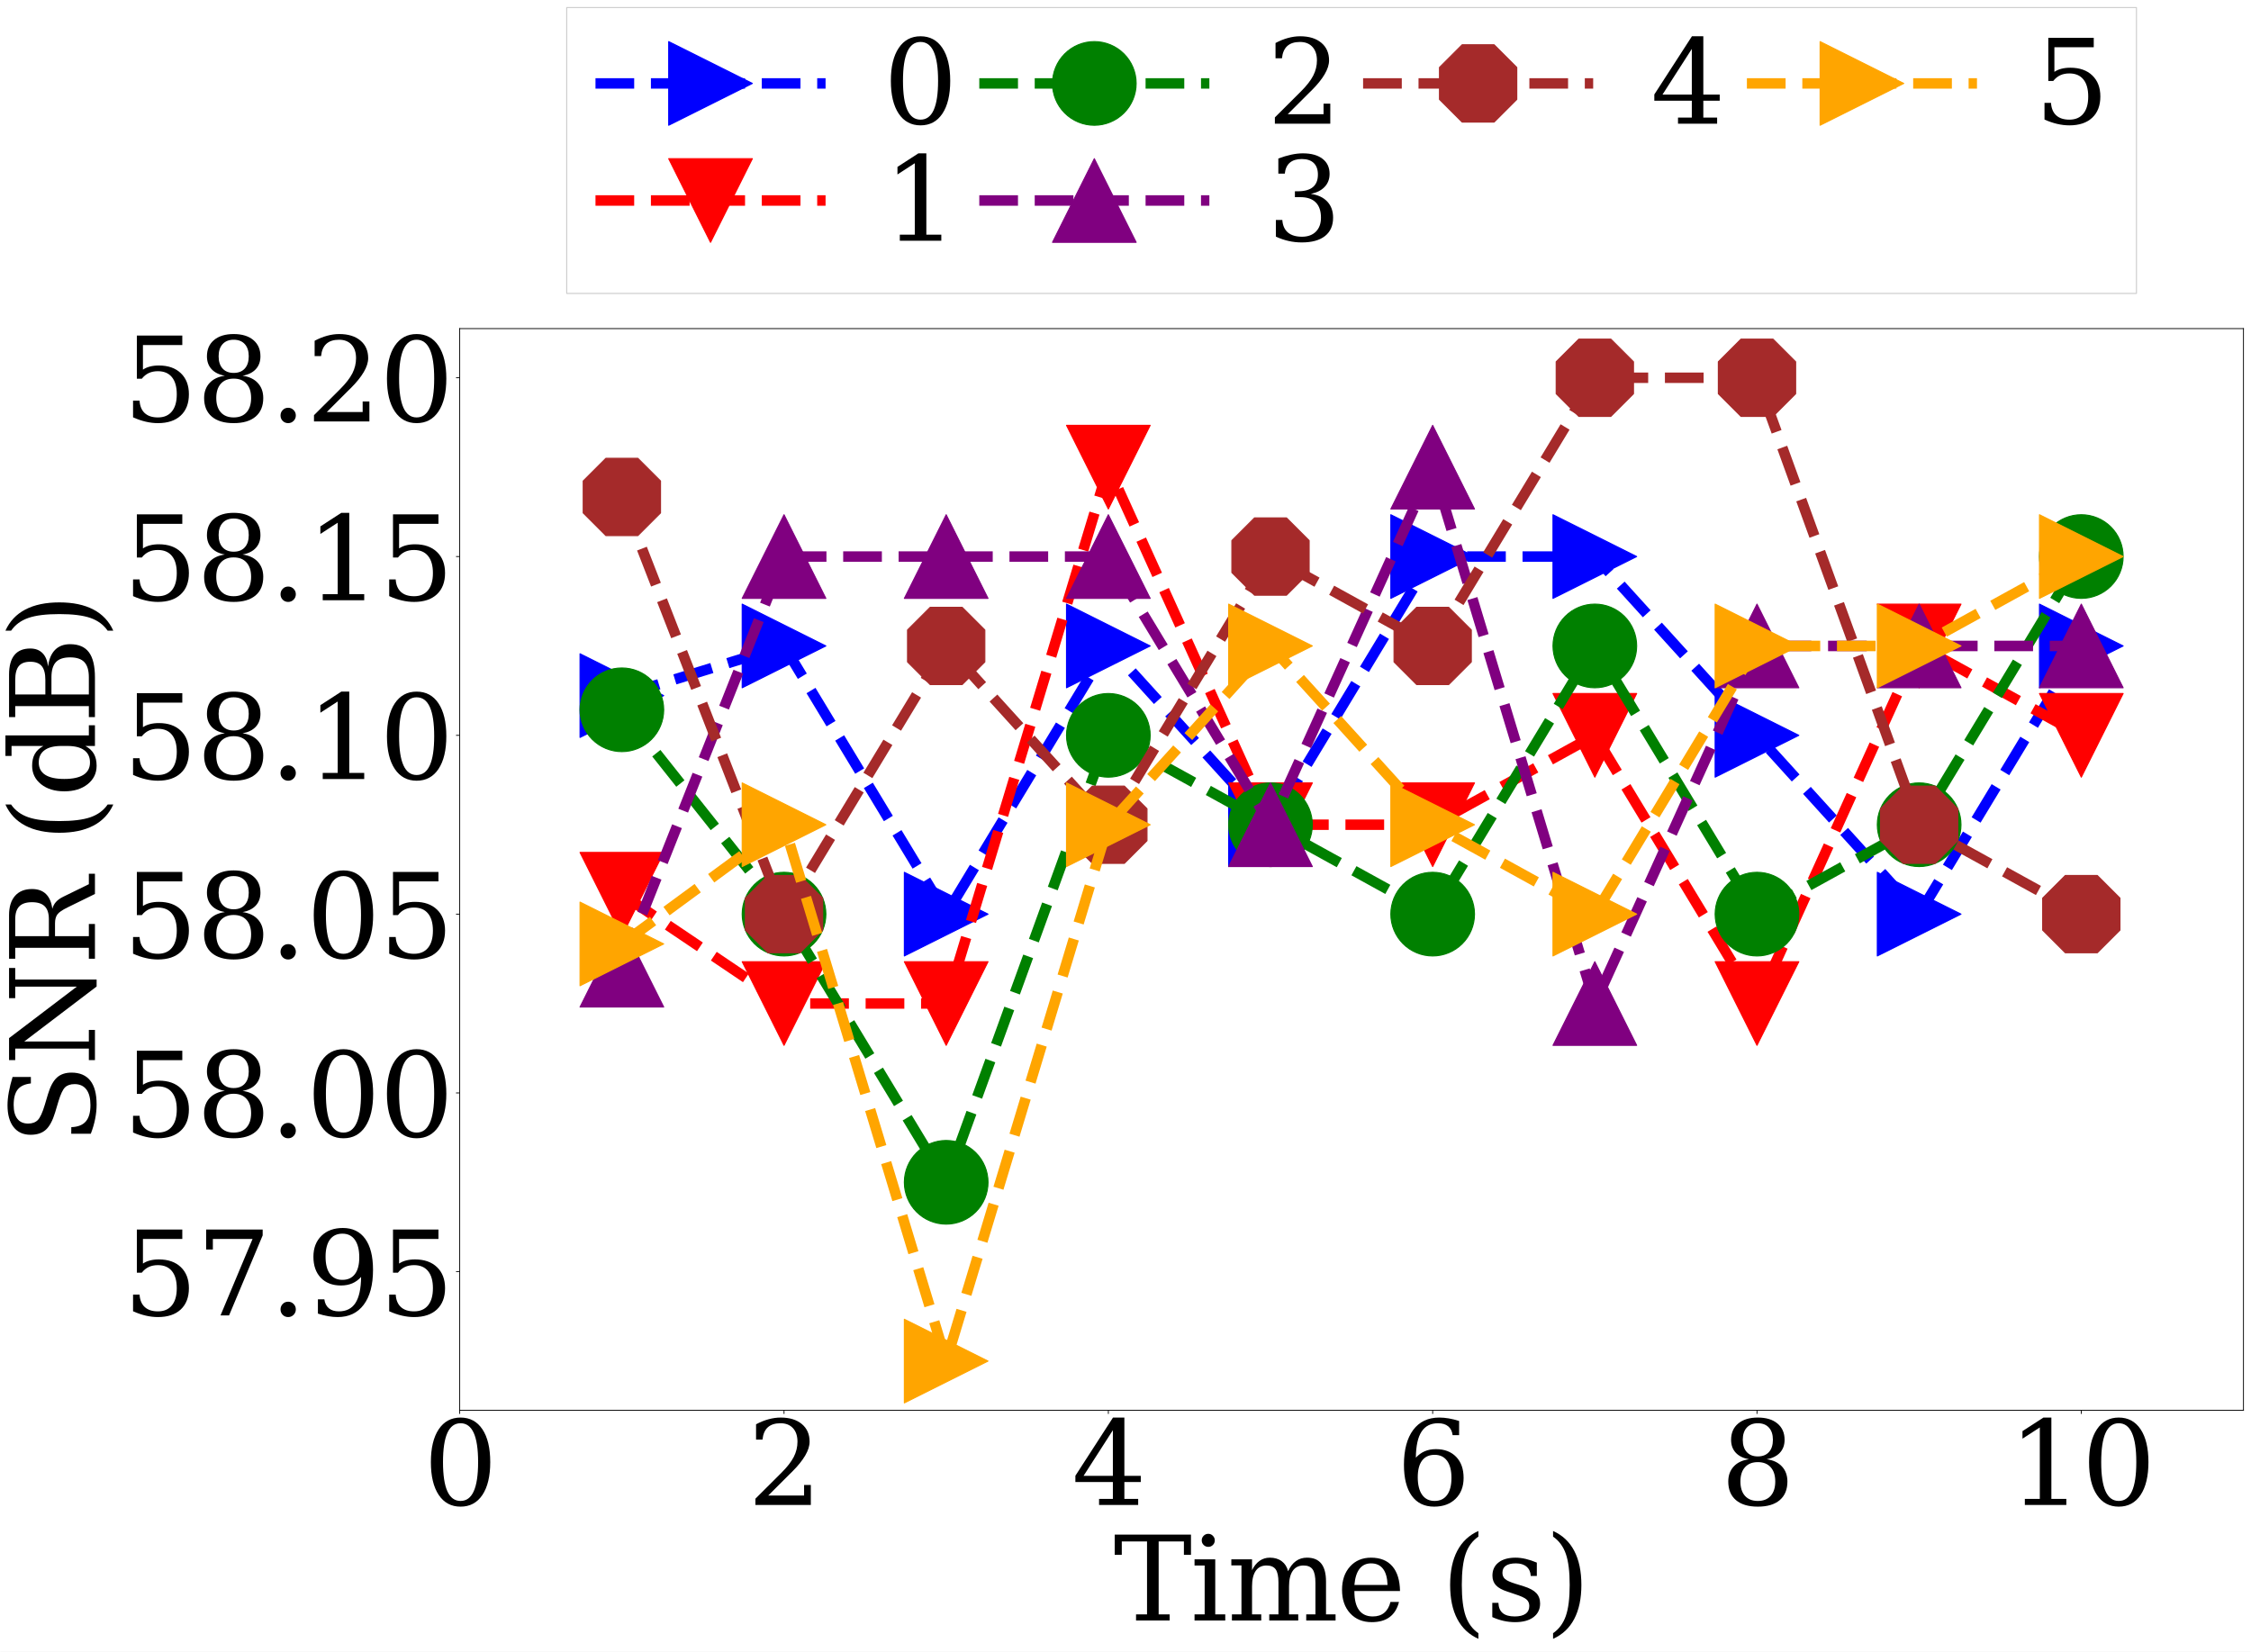 <?xml version="1.0" encoding="utf-8" standalone="no"?>
<!DOCTYPE svg PUBLIC "-//W3C//DTD SVG 1.1//EN"
  "http://www.w3.org/Graphics/SVG/1.1/DTD/svg11.dtd">
<svg xmlns:xlink="http://www.w3.org/1999/xlink" width="2152.384pt" height="1579.779pt" viewBox="0 0 2152.384 1579.779" xmlns="http://www.w3.org/2000/svg" version="1.1">
 <rect x="0" y="0" width="2152.384" height="1579.779" fill="#333333" stroke="none"/>
 <defs>
  <style type="text/css">*{stroke-linejoin: round; stroke-linecap: butt}</style>
 </defs>
 <g id="figure_1">
  <g id="patch_1">
   <path d="M 0 1579.779 
L 2152.384 1579.779 
L 2152.384 0 
L 0 0 
z
" style="fill: #ffffff; stroke: #ffffff; stroke-linejoin: miter"/>
  </g>
  <g id="axes_1">
   <g id="patch_2">
    <path d="M 439.569 1348.66 
L 2145.184 1348.66 
L 2145.184 314.245 
L 439.569 314.245 
z
" style="fill: #ffffff"/>
   </g>
   <g id="matplotlib.axis_1">
    <g id="xtick_1">
     <g id="line2d_1">
      <defs>
       <path id="m5dc5cebf34" d="M 0 0 
L 0 3.5 
" style="stroke: #000000; stroke-width: 0.8"/>
      </defs>
      <g>
       <use xlink:href="#m5dc5cebf34" x="439.569" y="1348.66" style="stroke: #000000; stroke-width: 0.8"/>
      </g>
     </g>
     <g id="text_1">
      <!-- 0 -->
      <g transform="translate(404.575 1439.243) scale(1.1 -1.1)">
       <defs>
        <path id="DejaVuSerif-30" d="M 2034 219 
Q 2513 219 2750 744 
Q 2988 1269 2988 2328 
Q 2988 3391 2750 3916 
Q 2513 4441 2034 4441 
Q 1556 4441 1318 3916 
Q 1081 3391 1081 2328 
Q 1081 1269 1318 744 
Q 1556 219 2034 219 
z
M 2034 -91 
Q 1275 -91 848 546 
Q 422 1184 422 2328 
Q 422 3475 848 4112 
Q 1275 4750 2034 4750 
Q 2797 4750 3222 4112 
Q 3647 3475 3647 2328 
Q 3647 1184 3222 546 
Q 2797 -91 2034 -91 
z
" transform="scale(0.016)"/>
       </defs>
       <use xlink:href="#DejaVuSerif-30"/>
      </g>
     </g>
    </g>
    <g id="xtick_2">
     <g id="line2d_2">
      <g>
       <use xlink:href="#m5dc5cebf34" x="749.681" y="1348.66" style="stroke: #000000; stroke-width: 0.8"/>
      </g>
     </g>
     <g id="text_2">
      <!-- 2 -->
      <g transform="translate(714.687 1439.243) scale(1.1 -1.1)">
       <defs>
        <path id="DejaVuSerif-32" d="M 819 3553 
L 469 3553 
L 469 4384 
Q 803 4563 1142 4656 
Q 1481 4750 1806 4750 
Q 2534 4750 2956 4397 
Q 3378 4044 3378 3438 
Q 3378 2753 2422 1800 
Q 2347 1728 2309 1691 
L 1131 513 
L 3078 513 
L 3078 1088 
L 3444 1088 
L 3444 0 
L 434 0 
L 434 341 
L 1850 1753 
Q 2319 2222 2519 2614 
Q 2719 3006 2719 3438 
Q 2719 3909 2473 4175 
Q 2228 4441 1797 4441 
Q 1350 4441 1106 4219 
Q 863 3997 819 3553 
z
" transform="scale(0.016)"/>
       </defs>
       <use xlink:href="#DejaVuSerif-32"/>
      </g>
     </g>
    </g>
    <g id="xtick_3">
     <g id="line2d_3">
      <g>
       <use xlink:href="#m5dc5cebf34" x="1059.792" y="1348.66" style="stroke: #000000; stroke-width: 0.8"/>
      </g>
     </g>
     <g id="text_3">
      <!-- 4 -->
      <g transform="translate(1024.799 1439.243) scale(1.1 -1.1)">
       <defs>
        <path id="DejaVuSerif-34" d="M 2234 1581 
L 2234 4063 
L 641 1581 
L 2234 1581 
z
M 3609 0 
L 1484 0 
L 1484 331 
L 2234 331 
L 2234 1247 
L 197 1247 
L 197 1588 
L 2241 4750 
L 2859 4750 
L 2859 1581 
L 3750 1581 
L 3750 1247 
L 2859 1247 
L 2859 331 
L 3609 331 
L 3609 0 
z
" transform="scale(0.016)"/>
       </defs>
       <use xlink:href="#DejaVuSerif-34"/>
      </g>
     </g>
    </g>
    <g id="xtick_4">
     <g id="line2d_4">
      <g>
       <use xlink:href="#m5dc5cebf34" x="1369.904" y="1348.66" style="stroke: #000000; stroke-width: 0.8"/>
      </g>
     </g>
     <g id="text_4">
      <!-- 6 -->
      <g transform="translate(1334.91 1439.243) scale(1.1 -1.1)">
       <defs>
        <path id="DejaVuSerif-36" d="M 2094 219 
Q 2534 219 2771 542 
Q 3009 866 3009 1472 
Q 3009 2078 2771 2401 
Q 2534 2725 2094 2725 
Q 1647 2725 1412 2412 
Q 1178 2100 1178 1509 
Q 1178 888 1415 553 
Q 1653 219 2094 219 
z
M 1075 2569 
Q 1288 2803 1556 2918 
Q 1825 3034 2163 3034 
Q 2859 3034 3264 2615 
Q 3669 2197 3669 1472 
Q 3669 763 3233 336 
Q 2797 -91 2069 -91 
Q 1278 -91 853 498 
Q 428 1088 428 2181 
Q 428 3406 931 4078 
Q 1434 4750 2350 4750 
Q 2597 4750 2869 4703 
Q 3141 4656 3425 4563 
L 3425 3794 
L 3072 3794 
Q 3034 4109 2831 4275 
Q 2628 4441 2284 4441 
Q 1678 4441 1381 3981 
Q 1084 3522 1075 2569 
z
" transform="scale(0.016)"/>
       </defs>
       <use xlink:href="#DejaVuSerif-36"/>
      </g>
     </g>
    </g>
    <g id="xtick_5">
     <g id="line2d_5">
      <g>
       <use xlink:href="#m5dc5cebf34" x="1680.016" y="1348.66" style="stroke: #000000; stroke-width: 0.8"/>
      </g>
     </g>
     <g id="text_5">
      <!-- 8 -->
      <g transform="translate(1645.022 1439.243) scale(1.1 -1.1)">
       <defs>
        <path id="DejaVuSerif-38" d="M 2981 1275 
Q 2981 1775 2732 2051 
Q 2484 2328 2034 2328 
Q 1584 2328 1336 2051 
Q 1088 1775 1088 1275 
Q 1088 772 1336 495 
Q 1584 219 2034 219 
Q 2484 219 2732 495 
Q 2981 772 2981 1275 
z
M 2853 3541 
Q 2853 3966 2637 4203 
Q 2422 4441 2034 4441 
Q 1650 4441 1433 4203 
Q 1216 3966 1216 3541 
Q 1216 3113 1433 2875 
Q 1650 2638 2034 2638 
Q 2422 2638 2637 2875 
Q 2853 3113 2853 3541 
z
M 2516 2484 
Q 3047 2413 3344 2092 
Q 3641 1772 3641 1275 
Q 3641 619 3225 264 
Q 2809 -91 2034 -91 
Q 1263 -91 845 264 
Q 428 619 428 1275 
Q 428 1772 725 2092 
Q 1022 2413 1556 2484 
Q 1084 2569 832 2842 
Q 581 3116 581 3541 
Q 581 4103 968 4426 
Q 1356 4750 2034 4750 
Q 2713 4750 3100 4426 
Q 3488 4103 3488 3541 
Q 3488 3116 3236 2842 
Q 2984 2569 2516 2484 
z
" transform="scale(0.016)"/>
       </defs>
       <use xlink:href="#DejaVuSerif-38"/>
      </g>
     </g>
    </g>
    <g id="xtick_6">
     <g id="line2d_6">
      <g>
       <use xlink:href="#m5dc5cebf34" x="1990.128" y="1348.66" style="stroke: #000000; stroke-width: 0.8"/>
      </g>
     </g>
     <g id="text_6">
      <!-- 10 -->
      <g transform="translate(1920.14 1439.243) scale(1.1 -1.1)">
       <defs>
        <path id="DejaVuSerif-31" d="M 909 0 
L 909 331 
L 1722 331 
L 1722 4213 
L 781 3603 
L 781 4013 
L 1919 4750 
L 2350 4750 
L 2350 331 
L 3163 331 
L 3163 0 
L 909 0 
z
" transform="scale(0.016)"/>
       </defs>
       <use xlink:href="#DejaVuSerif-31"/>
       <use xlink:href="#DejaVuSerif-30" x="63.623"/>
      </g>
     </g>
    </g>
    <g id="text_7">
     <!-- Time (s) -->
     <g transform="translate(1064.771 1549.703) scale(1.1 -1.1)">
      <defs>
       <path id="DejaVuSerif-54" d="M 1222 0 
L 1222 331 
L 1819 331 
L 1819 4294 
L 447 4294 
L 447 3566 
L 63 3566 
L 63 4666 
L 4206 4666 
L 4206 3566 
L 3822 3566 
L 3822 4294 
L 2450 4294 
L 2450 331 
L 3047 331 
L 3047 0 
L 1222 0 
z
" transform="scale(0.016)"/>
       <path id="DejaVuSerif-69" d="M 622 4353 
Q 622 4497 726 4603 
Q 831 4709 978 4709 
Q 1122 4709 1226 4603 
Q 1331 4497 1331 4353 
Q 1331 4206 1228 4103 
Q 1125 4000 978 4000 
Q 831 4000 726 4103 
Q 622 4206 622 4353 
z
M 1356 331 
L 1900 331 
L 1900 0 
L 231 0 
L 231 331 
L 781 331 
L 781 2988 
L 231 2988 
L 231 3322 
L 1356 3322 
L 1356 331 
z
" transform="scale(0.016)"/>
       <path id="DejaVuSerif-6d" d="M 3316 2675 
Q 3481 3041 3739 3227 
Q 3997 3413 4341 3413 
Q 4863 3413 5119 3089 
Q 5375 2766 5375 2113 
L 5375 331 
L 5894 331 
L 5894 0 
L 4300 0 
L 4300 331 
L 4800 331 
L 4800 2047 
Q 4800 2556 4650 2772 
Q 4500 2988 4153 2988 
Q 3769 2988 3567 2697 
Q 3366 2406 3366 1850 
L 3366 331 
L 3866 331 
L 3866 0 
L 2291 0 
L 2291 331 
L 2791 331 
L 2791 2069 
Q 2791 2566 2641 2777 
Q 2491 2988 2144 2988 
Q 1759 2988 1557 2697 
Q 1356 2406 1356 1850 
L 1356 331 
L 1856 331 
L 1856 0 
L 263 0 
L 263 331 
L 781 331 
L 781 2994 
L 231 2994 
L 231 3322 
L 1356 3322 
L 1356 2731 
Q 1516 3063 1762 3238 
Q 2009 3413 2322 3413 
Q 2709 3413 2968 3220 
Q 3228 3028 3316 2675 
z
" transform="scale(0.016)"/>
       <path id="DejaVuSerif-65" d="M 3469 1600 
L 991 1600 
L 991 1575 
Q 991 903 1244 561 
Q 1497 219 1991 219 
Q 2369 219 2611 417 
Q 2853 616 2950 1006 
L 3413 1006 
Q 3275 459 2904 184 
Q 2534 -91 1931 -91 
Q 1203 -91 761 389 
Q 319 869 319 1663 
Q 319 2450 753 2931 
Q 1188 3413 1894 3413 
Q 2647 3413 3050 2948 
Q 3453 2484 3469 1600 
z
M 2791 1931 
Q 2772 2513 2545 2808 
Q 2319 3103 1894 3103 
Q 1497 3103 1269 2806 
Q 1041 2509 991 1931 
L 2791 1931 
z
" transform="scale(0.016)"/>
       <path id="DejaVuSerif-20" transform="scale(0.016)"/>
       <path id="DejaVuSerif-28" d="M 2041 -997 
Q 1281 -656 893 83 
Q 506 822 506 1931 
Q 506 3044 893 3783 
Q 1281 4522 2041 4863 
L 2041 4556 
Q 1559 4225 1350 3623 
Q 1141 3022 1141 1931 
Q 1141 844 1350 242 
Q 1559 -359 2041 -691 
L 2041 -997 
z
" transform="scale(0.016)"/>
       <path id="DejaVuSerif-73" d="M 359 184 
L 359 959 
L 691 959 
Q 703 588 923 403 
Q 1144 219 1575 219 
Q 1963 219 2166 364 
Q 2369 509 2369 788 
Q 2369 1006 2220 1140 
Q 2072 1275 1594 1428 
L 1178 1569 
Q 750 1706 558 1912 
Q 366 2119 366 2438 
Q 366 2894 700 3153 
Q 1034 3413 1625 3413 
Q 1888 3413 2178 3344 
Q 2469 3275 2778 3144 
L 2778 2419 
L 2447 2419 
Q 2434 2741 2221 2922 
Q 2009 3103 1644 3103 
Q 1281 3103 1095 2975 
Q 909 2847 909 2591 
Q 909 2381 1050 2254 
Q 1191 2128 1613 1997 
L 2069 1856 
Q 2541 1709 2748 1489 
Q 2956 1269 2956 922 
Q 2956 450 2595 179 
Q 2234 -91 1600 -91 
Q 1278 -91 972 -22 
Q 666 47 359 184 
z
" transform="scale(0.016)"/>
       <path id="DejaVuSerif-29" d="M 453 -997 
L 453 -691 
Q 934 -359 1145 242 
Q 1356 844 1356 1931 
Q 1356 3022 1145 3623 
Q 934 4225 453 4556 
L 453 4863 
Q 1216 4522 1603 3783 
Q 1991 3044 1991 1931 
Q 1991 822 1603 83 
Q 1216 -656 453 -997 
z
" transform="scale(0.016)"/>
      </defs>
      <use xlink:href="#DejaVuSerif-54"/>
      <use xlink:href="#DejaVuSerif-69" x="66.699"/>
      <use xlink:href="#DejaVuSerif-6d" x="98.682"/>
      <use xlink:href="#DejaVuSerif-65" x="193.506"/>
      <use xlink:href="#DejaVuSerif-20" x="252.686"/>
      <use xlink:href="#DejaVuSerif-28" x="284.473"/>
      <use xlink:href="#DejaVuSerif-73" x="323.486"/>
      <use xlink:href="#DejaVuSerif-29" x="374.805"/>
     </g>
    </g>
   </g>
   <g id="matplotlib.axis_2">
    <g id="ytick_1">
     <g id="line2d_7">
      <defs>
       <path id="m2d969c22a0" d="M 0 0 
L -3.5 0 
" style="stroke: #000000; stroke-width: 0.8"/>
      </defs>
      <g>
       <use xlink:href="#m2d969c22a0" x="439.569" y="1216.153" style="stroke: #000000; stroke-width: 0.8"/>
      </g>
     </g>
     <g id="text_8">
      <!-- 57.95 -->
      <g transform="translate(117.659 1257.944) scale(1.1 -1.1)">
       <defs>
        <path id="DejaVuSerif-35" d="M 3219 4666 
L 3219 4153 
L 1081 4153 
L 1081 2816 
Q 1244 2928 1461 2984 
Q 1678 3041 1947 3041 
Q 2703 3041 3140 2622 
Q 3578 2203 3578 1478 
Q 3578 738 3136 323 
Q 2694 -91 1894 -91 
Q 1572 -91 1234 -12 
Q 897 66 544 225 
L 544 1131 
L 897 1131 
Q 925 688 1179 453 
Q 1434 219 1894 219 
Q 2388 219 2653 544 
Q 2919 869 2919 1478 
Q 2919 2084 2655 2407 
Q 2391 2731 1894 2731 
Q 1613 2731 1398 2631 
Q 1184 2531 1019 2322 
L 750 2322 
L 750 4666 
L 3219 4666 
z
" transform="scale(0.016)"/>
        <path id="DejaVuSerif-37" d="M 3609 4347 
L 1784 0 
L 1319 0 
L 3059 4153 
L 903 4153 
L 903 3578 
L 538 3578 
L 538 4666 
L 3609 4666 
L 3609 4347 
z
" transform="scale(0.016)"/>
        <path id="DejaVuSerif-2e" d="M 603 325 
Q 603 500 722 622 
Q 841 744 1019 744 
Q 1191 744 1312 622 
Q 1434 500 1434 325 
Q 1434 153 1312 31 
Q 1191 -91 1019 -91 
Q 841 -91 722 29 
Q 603 150 603 325 
z
" transform="scale(0.016)"/>
        <path id="DejaVuSerif-39" d="M 2994 2091 
Q 2784 1856 2512 1740 
Q 2241 1625 1900 1625 
Q 1206 1625 804 2044 
Q 403 2463 403 3188 
Q 403 3897 839 4323 
Q 1275 4750 2003 4750 
Q 2794 4750 3217 4161 
Q 3641 3572 3641 2478 
Q 3641 1253 3137 581 
Q 2634 -91 1722 -91 
Q 1475 -91 1203 -44 
Q 931 3 647 97 
L 647 872 
L 997 872 
Q 1038 556 1241 387 
Q 1444 219 1784 219 
Q 2391 219 2687 676 
Q 2984 1134 2994 2091 
z
M 1978 4441 
Q 1534 4441 1298 4117 
Q 1063 3794 1063 3188 
Q 1063 2581 1298 2256 
Q 1534 1931 1978 1931 
Q 2422 1931 2658 2245 
Q 2894 2559 2894 3150 
Q 2894 3772 2656 4106 
Q 2419 4441 1978 4441 
z
" transform="scale(0.016)"/>
       </defs>
       <use xlink:href="#DejaVuSerif-35"/>
       <use xlink:href="#DejaVuSerif-37" x="63.623"/>
       <use xlink:href="#DejaVuSerif-2e" x="127.246"/>
       <use xlink:href="#DejaVuSerif-39" x="159.033"/>
       <use xlink:href="#DejaVuSerif-35" x="222.656"/>
      </g>
     </g>
    </g>
    <g id="ytick_2">
     <g id="line2d_8">
      <g>
       <use xlink:href="#m2d969c22a0" x="439.569" y="1045.175" style="stroke: #000000; stroke-width: 0.8"/>
      </g>
     </g>
     <g id="text_9">
      <!-- 58.00 -->
      <g transform="translate(117.659 1086.966) scale(1.1 -1.1)">
       <use xlink:href="#DejaVuSerif-35"/>
       <use xlink:href="#DejaVuSerif-38" x="63.623"/>
       <use xlink:href="#DejaVuSerif-2e" x="127.246"/>
       <use xlink:href="#DejaVuSerif-30" x="159.033"/>
       <use xlink:href="#DejaVuSerif-30" x="222.656"/>
      </g>
     </g>
    </g>
    <g id="ytick_3">
     <g id="line2d_9">
      <g>
       <use xlink:href="#m2d969c22a0" x="439.569" y="874.197" style="stroke: #000000; stroke-width: 0.8"/>
      </g>
     </g>
     <g id="text_10">
      <!-- 58.05 -->
      <g transform="translate(117.659 915.989) scale(1.1 -1.1)">
       <use xlink:href="#DejaVuSerif-35"/>
       <use xlink:href="#DejaVuSerif-38" x="63.623"/>
       <use xlink:href="#DejaVuSerif-2e" x="127.246"/>
       <use xlink:href="#DejaVuSerif-30" x="159.033"/>
       <use xlink:href="#DejaVuSerif-35" x="222.656"/>
      </g>
     </g>
    </g>
    <g id="ytick_4">
     <g id="line2d_10">
      <g>
       <use xlink:href="#m2d969c22a0" x="439.569" y="703.22" style="stroke: #000000; stroke-width: 0.8"/>
      </g>
     </g>
     <g id="text_11">
      <!-- 58.10 -->
      <g transform="translate(117.659 745.011) scale(1.1 -1.1)">
       <use xlink:href="#DejaVuSerif-35"/>
       <use xlink:href="#DejaVuSerif-38" x="63.623"/>
       <use xlink:href="#DejaVuSerif-2e" x="127.246"/>
       <use xlink:href="#DejaVuSerif-31" x="159.033"/>
       <use xlink:href="#DejaVuSerif-30" x="222.656"/>
      </g>
     </g>
    </g>
    <g id="ytick_5">
     <g id="line2d_11">
      <g>
       <use xlink:href="#m2d969c22a0" x="439.569" y="532.242" style="stroke: #000000; stroke-width: 0.8"/>
      </g>
     </g>
     <g id="text_12">
      <!-- 58.15 -->
      <g transform="translate(117.659 574.033) scale(1.1 -1.1)">
       <use xlink:href="#DejaVuSerif-35"/>
       <use xlink:href="#DejaVuSerif-38" x="63.623"/>
       <use xlink:href="#DejaVuSerif-2e" x="127.246"/>
       <use xlink:href="#DejaVuSerif-31" x="159.033"/>
       <use xlink:href="#DejaVuSerif-35" x="222.656"/>
      </g>
     </g>
    </g>
    <g id="ytick_6">
     <g id="line2d_12">
      <g>
       <use xlink:href="#m2d969c22a0" x="439.569" y="361.264" style="stroke: #000000; stroke-width: 0.8"/>
      </g>
     </g>
     <g id="text_13">
      <!-- 58.20 -->
      <g transform="translate(117.659 403.056) scale(1.1 -1.1)">
       <use xlink:href="#DejaVuSerif-35"/>
       <use xlink:href="#DejaVuSerif-38" x="63.623"/>
       <use xlink:href="#DejaVuSerif-2e" x="127.246"/>
       <use xlink:href="#DejaVuSerif-32" x="159.033"/>
       <use xlink:href="#DejaVuSerif-30" x="222.656"/>
      </g>
     </g>
    </g>
    <g id="text_14">
     <!-- SNR (dB) -->
     <g transform="translate(90.783 1094.688) rotate(-90) scale(1.1 -1.1)">
      <defs>
       <path id="DejaVuSerif-53" d="M 594 225 
L 594 1288 
L 953 1284 
Q 969 753 1261 498 
Q 1553 244 2150 244 
Q 2706 244 2998 464 
Q 3291 684 3291 1106 
Q 3291 1444 3114 1625 
Q 2938 1806 2369 1978 
L 1753 2163 
Q 1084 2366 811 2669 
Q 538 2972 538 3500 
Q 538 4094 959 4422 
Q 1381 4750 2144 4750 
Q 2469 4750 2856 4679 
Q 3244 4609 3681 4475 
L 3681 3481 
L 3328 3481 
Q 3275 3975 2998 4195 
Q 2722 4416 2156 4416 
Q 1663 4416 1405 4214 
Q 1147 4013 1147 3628 
Q 1147 3294 1340 3103 
Q 1534 2913 2163 2725 
L 2741 2553 
Q 3375 2363 3645 2067 
Q 3916 1772 3916 1275 
Q 3916 597 3481 253 
Q 3047 -91 2188 -91 
Q 1803 -91 1404 -12 
Q 1006 66 594 225 
z
" transform="scale(0.016)"/>
       <path id="DejaVuSerif-4e" d="M 313 0 
L 313 331 
L 941 331 
L 941 4331 
L 313 4331 
L 313 4666 
L 1509 4666 
L 4306 984 
L 4306 4331 
L 3681 4331 
L 3681 4666 
L 5319 4666 
L 5319 4331 
L 4691 4331 
L 4691 -91 
L 4313 -91 
L 1325 3841 
L 1325 331 
L 1953 331 
L 1953 0 
L 313 0 
z
" transform="scale(0.016)"/>
       <path id="DejaVuSerif-52" d="M 3066 2316 
Q 3284 2256 3442 2114 
Q 3600 1972 3725 1716 
L 4403 331 
L 4972 331 
L 4972 0 
L 3872 0 
L 3144 1484 
Q 2934 1916 2759 2042 
Q 2584 2169 2278 2169 
L 1581 2169 
L 1581 331 
L 2241 331 
L 2241 0 
L 353 0 
L 353 331 
L 947 331 
L 947 4331 
L 353 4331 
L 353 4666 
L 2719 4666 
Q 3400 4666 3770 4341 
Q 4141 4016 4141 3419 
Q 4141 2938 3870 2661 
Q 3600 2384 3066 2316 
z
M 1581 2503 
L 2503 2503 
Q 2975 2503 3200 2726 
Q 3425 2950 3425 3419 
Q 3425 3888 3200 4109 
Q 2975 4331 2503 4331 
L 1581 4331 
L 1581 2503 
z
" transform="scale(0.016)"/>
       <path id="DejaVuSerif-64" d="M 3359 331 
L 3909 331 
L 3909 0 
L 2784 0 
L 2784 519 
Q 2616 206 2355 57 
Q 2094 -91 1709 -91 
Q 1097 -91 708 395 
Q 319 881 319 1663 
Q 319 2444 706 2928 
Q 1094 3413 1709 3413 
Q 2094 3413 2355 3264 
Q 2616 3116 2784 2803 
L 2784 4531 
L 2241 4531 
L 2241 4863 
L 3359 4863 
L 3359 331 
z
M 2784 1497 
L 2784 1825 
Q 2784 2422 2554 2737 
Q 2325 3053 1888 3053 
Q 1444 3053 1217 2703 
Q 991 2353 991 1663 
Q 991 975 1217 622 
Q 1444 269 1888 269 
Q 2325 269 2554 583 
Q 2784 897 2784 1497 
z
" transform="scale(0.016)"/>
       <path id="DejaVuSerif-42" d="M 1581 331 
L 2516 331 
Q 3078 331 3337 575 
Q 3597 819 3597 1350 
Q 3597 1878 3339 2120 
Q 3081 2363 2516 2363 
L 1581 2363 
L 1581 331 
z
M 1581 2694 
L 2375 2694 
Q 2888 2694 3123 2891 
Q 3359 3088 3359 3513 
Q 3359 3941 3123 4136 
Q 2888 4331 2375 4331 
L 1581 4331 
L 1581 2694 
z
M 353 0 
L 353 331 
L 947 331 
L 947 4331 
L 353 4331 
L 353 4666 
L 2656 4666 
Q 3363 4666 3720 4377 
Q 4078 4088 4078 3513 
Q 4078 3097 3829 2850 
Q 3581 2603 3103 2547 
Q 3697 2472 4005 2167 
Q 4313 1863 4313 1350 
Q 4313 656 3875 328 
Q 3438 0 2509 0 
L 353 0 
z
" transform="scale(0.016)"/>
      </defs>
      <use xlink:href="#DejaVuSerif-53"/>
      <use xlink:href="#DejaVuSerif-4e" x="68.506"/>
      <use xlink:href="#DejaVuSerif-52" x="156.006"/>
      <use xlink:href="#DejaVuSerif-20" x="231.299"/>
      <use xlink:href="#DejaVuSerif-28" x="263.086"/>
      <use xlink:href="#DejaVuSerif-64" x="302.1"/>
      <use xlink:href="#DejaVuSerif-42" x="366.113"/>
      <use xlink:href="#DejaVuSerif-29" x="439.6"/>
     </g>
    </g>
   </g>
   <g id="line2d_13">
    <path d="M 594.625 665.224 
L 749.681 617.731 
L 904.736 874.197 
L 1059.792 617.731 
L 1214.848 788.708 
L 1369.904 532.242 
L 1524.96 532.242 
L 1680.016 703.22 
L 1835.072 874.197 
L 1990.128 617.731 
" clip-path="url(#peebd0abbfd)" style="fill: none; stroke-dasharray: 37,16; stroke-dashoffset: 0; stroke: #0000ff; stroke-width: 10"/>
    <defs>
     <path id="m4cbb9fe8ff" d="M 40 0 
L -40 -40 
L -40 40 
z
" style="stroke: #0000ff; stroke-linejoin: miter"/>
    </defs>
    <g clip-path="url(#peebd0abbfd)">
     <use xlink:href="#m4cbb9fe8ff" x="594.625" y="665.224" style="fill: #0000ff; stroke: #0000ff; stroke-linejoin: miter"/>
     <use xlink:href="#m4cbb9fe8ff" x="749.681" y="617.731" style="fill: #0000ff; stroke: #0000ff; stroke-linejoin: miter"/>
     <use xlink:href="#m4cbb9fe8ff" x="904.736" y="874.197" style="fill: #0000ff; stroke: #0000ff; stroke-linejoin: miter"/>
     <use xlink:href="#m4cbb9fe8ff" x="1059.792" y="617.731" style="fill: #0000ff; stroke: #0000ff; stroke-linejoin: miter"/>
     <use xlink:href="#m4cbb9fe8ff" x="1214.848" y="788.708" style="fill: #0000ff; stroke: #0000ff; stroke-linejoin: miter"/>
     <use xlink:href="#m4cbb9fe8ff" x="1369.904" y="532.242" style="fill: #0000ff; stroke: #0000ff; stroke-linejoin: miter"/>
     <use xlink:href="#m4cbb9fe8ff" x="1524.96" y="532.242" style="fill: #0000ff; stroke: #0000ff; stroke-linejoin: miter"/>
     <use xlink:href="#m4cbb9fe8ff" x="1680.016" y="703.22" style="fill: #0000ff; stroke: #0000ff; stroke-linejoin: miter"/>
     <use xlink:href="#m4cbb9fe8ff" x="1835.072" y="874.197" style="fill: #0000ff; stroke: #0000ff; stroke-linejoin: miter"/>
     <use xlink:href="#m4cbb9fe8ff" x="1990.128" y="617.731" style="fill: #0000ff; stroke: #0000ff; stroke-linejoin: miter"/>
    </g>
   </g>
   <g id="line2d_14">
    <path d="M 594.625 855.2 
L 749.681 959.686 
L 904.736 959.686 
L 1059.792 446.753 
L 1214.848 788.708 
L 1369.904 788.708 
L 1524.96 703.22 
L 1680.016 959.686 
L 1835.072 617.731 
L 1990.128 703.22 
" clip-path="url(#peebd0abbfd)" style="fill: none; stroke-dasharray: 37,16; stroke-dashoffset: 0; stroke: #ff0000; stroke-width: 10"/>
    <defs>
     <path id="m54bc901a21" d="M -0 40 
L 40 -40 
L -40 -40 
z
" style="stroke: #ff0000; stroke-linejoin: miter"/>
    </defs>
    <g clip-path="url(#peebd0abbfd)">
     <use xlink:href="#m54bc901a21" x="594.625" y="855.2" style="fill: #ff0000; stroke: #ff0000; stroke-linejoin: miter"/>
     <use xlink:href="#m54bc901a21" x="749.681" y="959.686" style="fill: #ff0000; stroke: #ff0000; stroke-linejoin: miter"/>
     <use xlink:href="#m54bc901a21" x="904.736" y="959.686" style="fill: #ff0000; stroke: #ff0000; stroke-linejoin: miter"/>
     <use xlink:href="#m54bc901a21" x="1059.792" y="446.753" style="fill: #ff0000; stroke: #ff0000; stroke-linejoin: miter"/>
     <use xlink:href="#m54bc901a21" x="1214.848" y="788.708" style="fill: #ff0000; stroke: #ff0000; stroke-linejoin: miter"/>
     <use xlink:href="#m54bc901a21" x="1369.904" y="788.708" style="fill: #ff0000; stroke: #ff0000; stroke-linejoin: miter"/>
     <use xlink:href="#m54bc901a21" x="1524.96" y="703.22" style="fill: #ff0000; stroke: #ff0000; stroke-linejoin: miter"/>
     <use xlink:href="#m54bc901a21" x="1680.016" y="959.686" style="fill: #ff0000; stroke: #ff0000; stroke-linejoin: miter"/>
     <use xlink:href="#m54bc901a21" x="1835.072" y="617.731" style="fill: #ff0000; stroke: #ff0000; stroke-linejoin: miter"/>
     <use xlink:href="#m54bc901a21" x="1990.128" y="703.22" style="fill: #ff0000; stroke: #ff0000; stroke-linejoin: miter"/>
    </g>
   </g>
   <g id="line2d_15">
    <path d="M 594.625 678.794 
L 749.681 874.197 
L 904.736 1130.664 
L 1059.792 703.22 
L 1214.848 788.708 
L 1369.904 874.197 
L 1524.96 617.731 
L 1680.016 874.197 
L 1835.072 788.708 
L 1990.128 532.242 
" clip-path="url(#peebd0abbfd)" style="fill: none; stroke-dasharray: 37,16; stroke-dashoffset: 0; stroke: #008000; stroke-width: 10"/>
    <defs>
     <path id="m633e9d1a06" d="M 0 40 
C 10.608 40 20.783 35.785 28.284 28.284 
C 35.785 20.783 40 10.608 40 0 
C 40 -10.608 35.785 -20.783 28.284 -28.284 
C 20.783 -35.785 10.608 -40 0 -40 
C -10.608 -40 -20.783 -35.785 -28.284 -28.284 
C -35.785 -20.783 -40 -10.608 -40 0 
C -40 10.608 -35.785 20.783 -28.284 28.284 
C -20.783 35.785 -10.608 40 0 40 
z
" style="stroke: #008000"/>
    </defs>
    <g clip-path="url(#peebd0abbfd)">
     <use xlink:href="#m633e9d1a06" x="594.625" y="678.794" style="fill: #008000; stroke: #008000"/>
     <use xlink:href="#m633e9d1a06" x="749.681" y="874.197" style="fill: #008000; stroke: #008000"/>
     <use xlink:href="#m633e9d1a06" x="904.736" y="1130.664" style="fill: #008000; stroke: #008000"/>
     <use xlink:href="#m633e9d1a06" x="1059.792" y="703.22" style="fill: #008000; stroke: #008000"/>
     <use xlink:href="#m633e9d1a06" x="1214.848" y="788.708" style="fill: #008000; stroke: #008000"/>
     <use xlink:href="#m633e9d1a06" x="1369.904" y="874.197" style="fill: #008000; stroke: #008000"/>
     <use xlink:href="#m633e9d1a06" x="1524.96" y="617.731" style="fill: #008000; stroke: #008000"/>
     <use xlink:href="#m633e9d1a06" x="1680.016" y="874.197" style="fill: #008000; stroke: #008000"/>
     <use xlink:href="#m633e9d1a06" x="1835.072" y="788.708" style="fill: #008000; stroke: #008000"/>
     <use xlink:href="#m633e9d1a06" x="1990.128" y="532.242" style="fill: #008000; stroke: #008000"/>
    </g>
   </g>
   <g id="line2d_16">
    <path d="M 594.625 923.048 
L 749.681 532.242 
L 904.736 532.242 
L 1059.792 532.242 
L 1214.848 788.708 
L 1369.904 446.753 
L 1524.96 959.686 
L 1680.016 617.731 
L 1835.072 617.731 
L 1990.128 617.731 
" clip-path="url(#peebd0abbfd)" style="fill: none; stroke-dasharray: 37,16; stroke-dashoffset: 0; stroke: #800080; stroke-width: 10"/>
    <defs>
     <path id="m79b79cfdd6" d="M 0 -40 
L -40 40 
L 40 40 
z
" style="stroke: #800080; stroke-linejoin: miter"/>
    </defs>
    <g clip-path="url(#peebd0abbfd)">
     <use xlink:href="#m79b79cfdd6" x="594.625" y="923.048" style="fill: #800080; stroke: #800080; stroke-linejoin: miter"/>
     <use xlink:href="#m79b79cfdd6" x="749.681" y="532.242" style="fill: #800080; stroke: #800080; stroke-linejoin: miter"/>
     <use xlink:href="#m79b79cfdd6" x="904.736" y="532.242" style="fill: #800080; stroke: #800080; stroke-linejoin: miter"/>
     <use xlink:href="#m79b79cfdd6" x="1059.792" y="532.242" style="fill: #800080; stroke: #800080; stroke-linejoin: miter"/>
     <use xlink:href="#m79b79cfdd6" x="1214.848" y="788.708" style="fill: #800080; stroke: #800080; stroke-linejoin: miter"/>
     <use xlink:href="#m79b79cfdd6" x="1369.904" y="446.753" style="fill: #800080; stroke: #800080; stroke-linejoin: miter"/>
     <use xlink:href="#m79b79cfdd6" x="1524.96" y="959.686" style="fill: #800080; stroke: #800080; stroke-linejoin: miter"/>
     <use xlink:href="#m79b79cfdd6" x="1680.016" y="617.731" style="fill: #800080; stroke: #800080; stroke-linejoin: miter"/>
     <use xlink:href="#m79b79cfdd6" x="1835.072" y="617.731" style="fill: #800080; stroke: #800080; stroke-linejoin: miter"/>
     <use xlink:href="#m79b79cfdd6" x="1990.128" y="617.731" style="fill: #800080; stroke: #800080; stroke-linejoin: miter"/>
    </g>
   </g>
   <g id="line2d_17">
    <path d="M 594.625 475.249 
L 749.681 874.197 
L 904.736 617.731 
L 1059.792 788.708 
L 1214.848 532.242 
L 1369.904 617.731 
L 1524.96 361.264 
L 1680.016 361.264 
L 1835.072 788.708 
L 1990.128 874.197 
" clip-path="url(#peebd0abbfd)" style="fill: none; stroke-dasharray: 37,16; stroke-dashoffset: 0; stroke: #a52a2a; stroke-width: 10"/>
    <defs>
     <path id="mca4858503b" d="M -15.307 -36.955 
L -36.955 -15.307 
L -36.955 15.307 
L -15.307 36.955 
L 15.307 36.955 
L 36.955 15.307 
L 36.955 -15.307 
L 15.307 -36.955 
z
" style="stroke: #a52a2a; stroke-linejoin: miter"/>
    </defs>
    <g clip-path="url(#peebd0abbfd)">
     <use xlink:href="#mca4858503b" x="594.625" y="475.249" style="fill: #a52a2a; stroke: #a52a2a; stroke-linejoin: miter"/>
     <use xlink:href="#mca4858503b" x="749.681" y="874.197" style="fill: #a52a2a; stroke: #a52a2a; stroke-linejoin: miter"/>
     <use xlink:href="#mca4858503b" x="904.736" y="617.731" style="fill: #a52a2a; stroke: #a52a2a; stroke-linejoin: miter"/>
     <use xlink:href="#mca4858503b" x="1059.792" y="788.708" style="fill: #a52a2a; stroke: #a52a2a; stroke-linejoin: miter"/>
     <use xlink:href="#mca4858503b" x="1214.848" y="532.242" style="fill: #a52a2a; stroke: #a52a2a; stroke-linejoin: miter"/>
     <use xlink:href="#mca4858503b" x="1369.904" y="617.731" style="fill: #a52a2a; stroke: #a52a2a; stroke-linejoin: miter"/>
     <use xlink:href="#mca4858503b" x="1524.96" y="361.264" style="fill: #a52a2a; stroke: #a52a2a; stroke-linejoin: miter"/>
     <use xlink:href="#mca4858503b" x="1680.016" y="361.264" style="fill: #a52a2a; stroke: #a52a2a; stroke-linejoin: miter"/>
     <use xlink:href="#mca4858503b" x="1835.072" y="788.708" style="fill: #a52a2a; stroke: #a52a2a; stroke-linejoin: miter"/>
     <use xlink:href="#mca4858503b" x="1990.128" y="874.197" style="fill: #a52a2a; stroke: #a52a2a; stroke-linejoin: miter"/>
    </g>
   </g>
   <g id="line2d_18">
    <path d="M 594.625 902.694 
L 749.681 788.708 
L 904.736 1301.641 
L 1059.792 788.708 
L 1214.848 617.731 
L 1369.904 788.708 
L 1524.96 874.197 
L 1680.016 617.731 
L 1835.072 617.731 
L 1990.128 532.242 
" clip-path="url(#peebd0abbfd)" style="fill: none; stroke-dasharray: 37,16; stroke-dashoffset: 0; stroke: #ffa500; stroke-width: 10"/>
    <defs>
     <path id="m7196f0a9b6" d="M 40 0 
L -40 -40 
L -40 40 
z
" style="stroke: #ffa500; stroke-linejoin: miter"/>
    </defs>
    <g clip-path="url(#peebd0abbfd)">
     <use xlink:href="#m7196f0a9b6" x="594.625" y="902.694" style="fill: #ffa500; stroke: #ffa500; stroke-linejoin: miter"/>
     <use xlink:href="#m7196f0a9b6" x="749.681" y="788.708" style="fill: #ffa500; stroke: #ffa500; stroke-linejoin: miter"/>
     <use xlink:href="#m7196f0a9b6" x="904.736" y="1301.641" style="fill: #ffa500; stroke: #ffa500; stroke-linejoin: miter"/>
     <use xlink:href="#m7196f0a9b6" x="1059.792" y="788.708" style="fill: #ffa500; stroke: #ffa500; stroke-linejoin: miter"/>
     <use xlink:href="#m7196f0a9b6" x="1214.848" y="617.731" style="fill: #ffa500; stroke: #ffa500; stroke-linejoin: miter"/>
     <use xlink:href="#m7196f0a9b6" x="1369.904" y="788.708" style="fill: #ffa500; stroke: #ffa500; stroke-linejoin: miter"/>
     <use xlink:href="#m7196f0a9b6" x="1524.96" y="874.197" style="fill: #ffa500; stroke: #ffa500; stroke-linejoin: miter"/>
     <use xlink:href="#m7196f0a9b6" x="1680.016" y="617.731" style="fill: #ffa500; stroke: #ffa500; stroke-linejoin: miter"/>
     <use xlink:href="#m7196f0a9b6" x="1835.072" y="617.731" style="fill: #ffa500; stroke: #ffa500; stroke-linejoin: miter"/>
     <use xlink:href="#m7196f0a9b6" x="1990.128" y="532.242" style="fill: #ffa500; stroke: #ffa500; stroke-linejoin: miter"/>
    </g>
   </g>
   <g id="patch_3">
    <path d="M 439.569 1348.66 
L 439.569 314.245 
" style="fill: none; stroke: #000000; stroke-width: 0.8; stroke-linejoin: miter; stroke-linecap: square"/>
   </g>
   <g id="patch_4">
    <path d="M 2145.184 1348.66 
L 2145.184 314.245 
" style="fill: none; stroke: #000000; stroke-width: 0.8; stroke-linejoin: miter; stroke-linecap: square"/>
   </g>
   <g id="patch_5">
    <path d="M 439.569 1348.66 
L 2145.184 1348.66 
" style="fill: none; stroke: #000000; stroke-width: 0.8; stroke-linejoin: miter; stroke-linecap: square"/>
   </g>
   <g id="patch_6">
    <path d="M 439.569 314.245 
L 2145.184 314.245 
" style="fill: none; stroke: #000000; stroke-width: 0.8; stroke-linejoin: miter; stroke-linecap: square"/>
   </g>
   <g id="legend_1">
    <g id="patch_7">
     <path d="M 541.901 280.619 
L 2042.851 280.619 
L 2042.851 7.2 
L 541.901 7.2 
z
" style="fill: #ffffff; stroke: #cccccc; stroke-linejoin: miter"/>
    </g>
    <g id="line2d_19">
     <path d="M 569.401 79.783 
L 679.401 79.783 
L 789.401 79.783 
" style="fill: none; stroke-dasharray: 37,16; stroke-dashoffset: 0; stroke: #0000ff; stroke-width: 10"/>
     <g>
      <use xlink:href="#m4cbb9fe8ff" x="679.401" y="79.783" style="fill: #0000ff; stroke: #0000ff; stroke-linejoin: miter"/>
     </g>
    </g>
    <g id="text_15">
     <!-- 0 -->
     <g transform="translate(844.401 118.283) scale(1.1 -1.1)">
      <use xlink:href="#DejaVuSerif-30"/>
     </g>
    </g>
    <g id="line2d_20">
     <path d="M 569.401 191.742 
L 679.401 191.742 
L 789.401 191.742 
" style="fill: none; stroke-dasharray: 37,16; stroke-dashoffset: 0; stroke: #ff0000; stroke-width: 10"/>
     <g>
      <use xlink:href="#m54bc901a21" x="679.401" y="191.742" style="fill: #ff0000; stroke: #ff0000; stroke-linejoin: miter"/>
     </g>
    </g>
    <g id="text_16">
     <!-- 1 -->
     <g transform="translate(844.401 230.242) scale(1.1 -1.1)">
      <use xlink:href="#DejaVuSerif-31"/>
     </g>
    </g>
    <g id="line2d_21">
     <path d="M 936.389 79.783 
L 1046.389 79.783 
L 1156.389 79.783 
" style="fill: none; stroke-dasharray: 37,16; stroke-dashoffset: 0; stroke: #008000; stroke-width: 10"/>
     <g>
      <use xlink:href="#m633e9d1a06" x="1046.389" y="79.783" style="fill: #008000; stroke: #008000"/>
     </g>
    </g>
    <g id="text_17">
     <!-- 2 -->
     <g transform="translate(1211.389 118.283) scale(1.1 -1.1)">
      <use xlink:href="#DejaVuSerif-32"/>
     </g>
    </g>
    <g id="line2d_22">
     <path d="M 936.389 191.742 
L 1046.389 191.742 
L 1156.389 191.742 
" style="fill: none; stroke-dasharray: 37,16; stroke-dashoffset: 0; stroke: #800080; stroke-width: 10"/>
     <g>
      <use xlink:href="#m79b79cfdd6" x="1046.389" y="191.742" style="fill: #800080; stroke: #800080; stroke-linejoin: miter"/>
     </g>
    </g>
    <g id="text_18">
     <!-- 3 -->
     <g transform="translate(1211.389 230.242) scale(1.1 -1.1)">
      <defs>
       <path id="DejaVuSerif-33" d="M 622 4469 
Q 988 4606 1323 4678 
Q 1659 4750 1953 4750 
Q 2638 4750 3022 4454 
Q 3406 4159 3406 3634 
Q 3406 3213 3140 2930 
Q 2875 2647 2388 2547 
Q 2963 2466 3280 2130 
Q 3597 1794 3597 1259 
Q 3597 606 3158 257 
Q 2719 -91 1894 -91 
Q 1528 -91 1179 -12 
Q 831 66 488 225 
L 488 1131 
L 838 1131 
Q 869 681 1141 450 
Q 1413 219 1906 219 
Q 2384 219 2661 495 
Q 2938 772 2938 1253 
Q 2938 1803 2653 2086 
Q 2369 2369 1819 2369 
L 1522 2369 
L 1522 2688 
L 1678 2688 
Q 2225 2688 2498 2914 
Q 2772 3141 2772 3597 
Q 2772 4006 2547 4223 
Q 2322 4441 1900 4441 
Q 1478 4441 1245 4241 
Q 1013 4041 972 3647 
L 622 3647 
L 622 4469 
z
" transform="scale(0.016)"/>
      </defs>
      <use xlink:href="#DejaVuSerif-33"/>
     </g>
    </g>
    <g id="line2d_23">
     <path d="M 1303.376 79.783 
L 1413.376 79.783 
L 1523.376 79.783 
" style="fill: none; stroke-dasharray: 37,16; stroke-dashoffset: 0; stroke: #a52a2a; stroke-width: 10"/>
     <g>
      <use xlink:href="#mca4858503b" x="1413.376" y="79.783" style="fill: #a52a2a; stroke: #a52a2a; stroke-linejoin: miter"/>
     </g>
    </g>
    <g id="text_19">
     <!-- 4 -->
     <g transform="translate(1578.376 118.283) scale(1.1 -1.1)">
      <use xlink:href="#DejaVuSerif-34"/>
     </g>
    </g>
    <g id="line2d_24">
     <path d="M 1670.364 79.783 
L 1780.364 79.783 
L 1890.364 79.783 
" style="fill: none; stroke-dasharray: 37,16; stroke-dashoffset: 0; stroke: #ffa500; stroke-width: 10"/>
     <g>
      <use xlink:href="#m7196f0a9b6" x="1780.364" y="79.783" style="fill: #ffa500; stroke: #ffa500; stroke-linejoin: miter"/>
     </g>
    </g>
    <g id="text_20">
     <!-- 5 -->
     <g transform="translate(1945.364 118.283) scale(1.1 -1.1)">
      <use xlink:href="#DejaVuSerif-35"/>
     </g>
    </g>
   </g>
  </g>
 </g>
 <defs>
  <clipPath id="peebd0abbfd">
   <rect x="439.569" y="314.245" width="1705.615" height="1034.415"/>
  </clipPath>
 </defs>
</svg>
